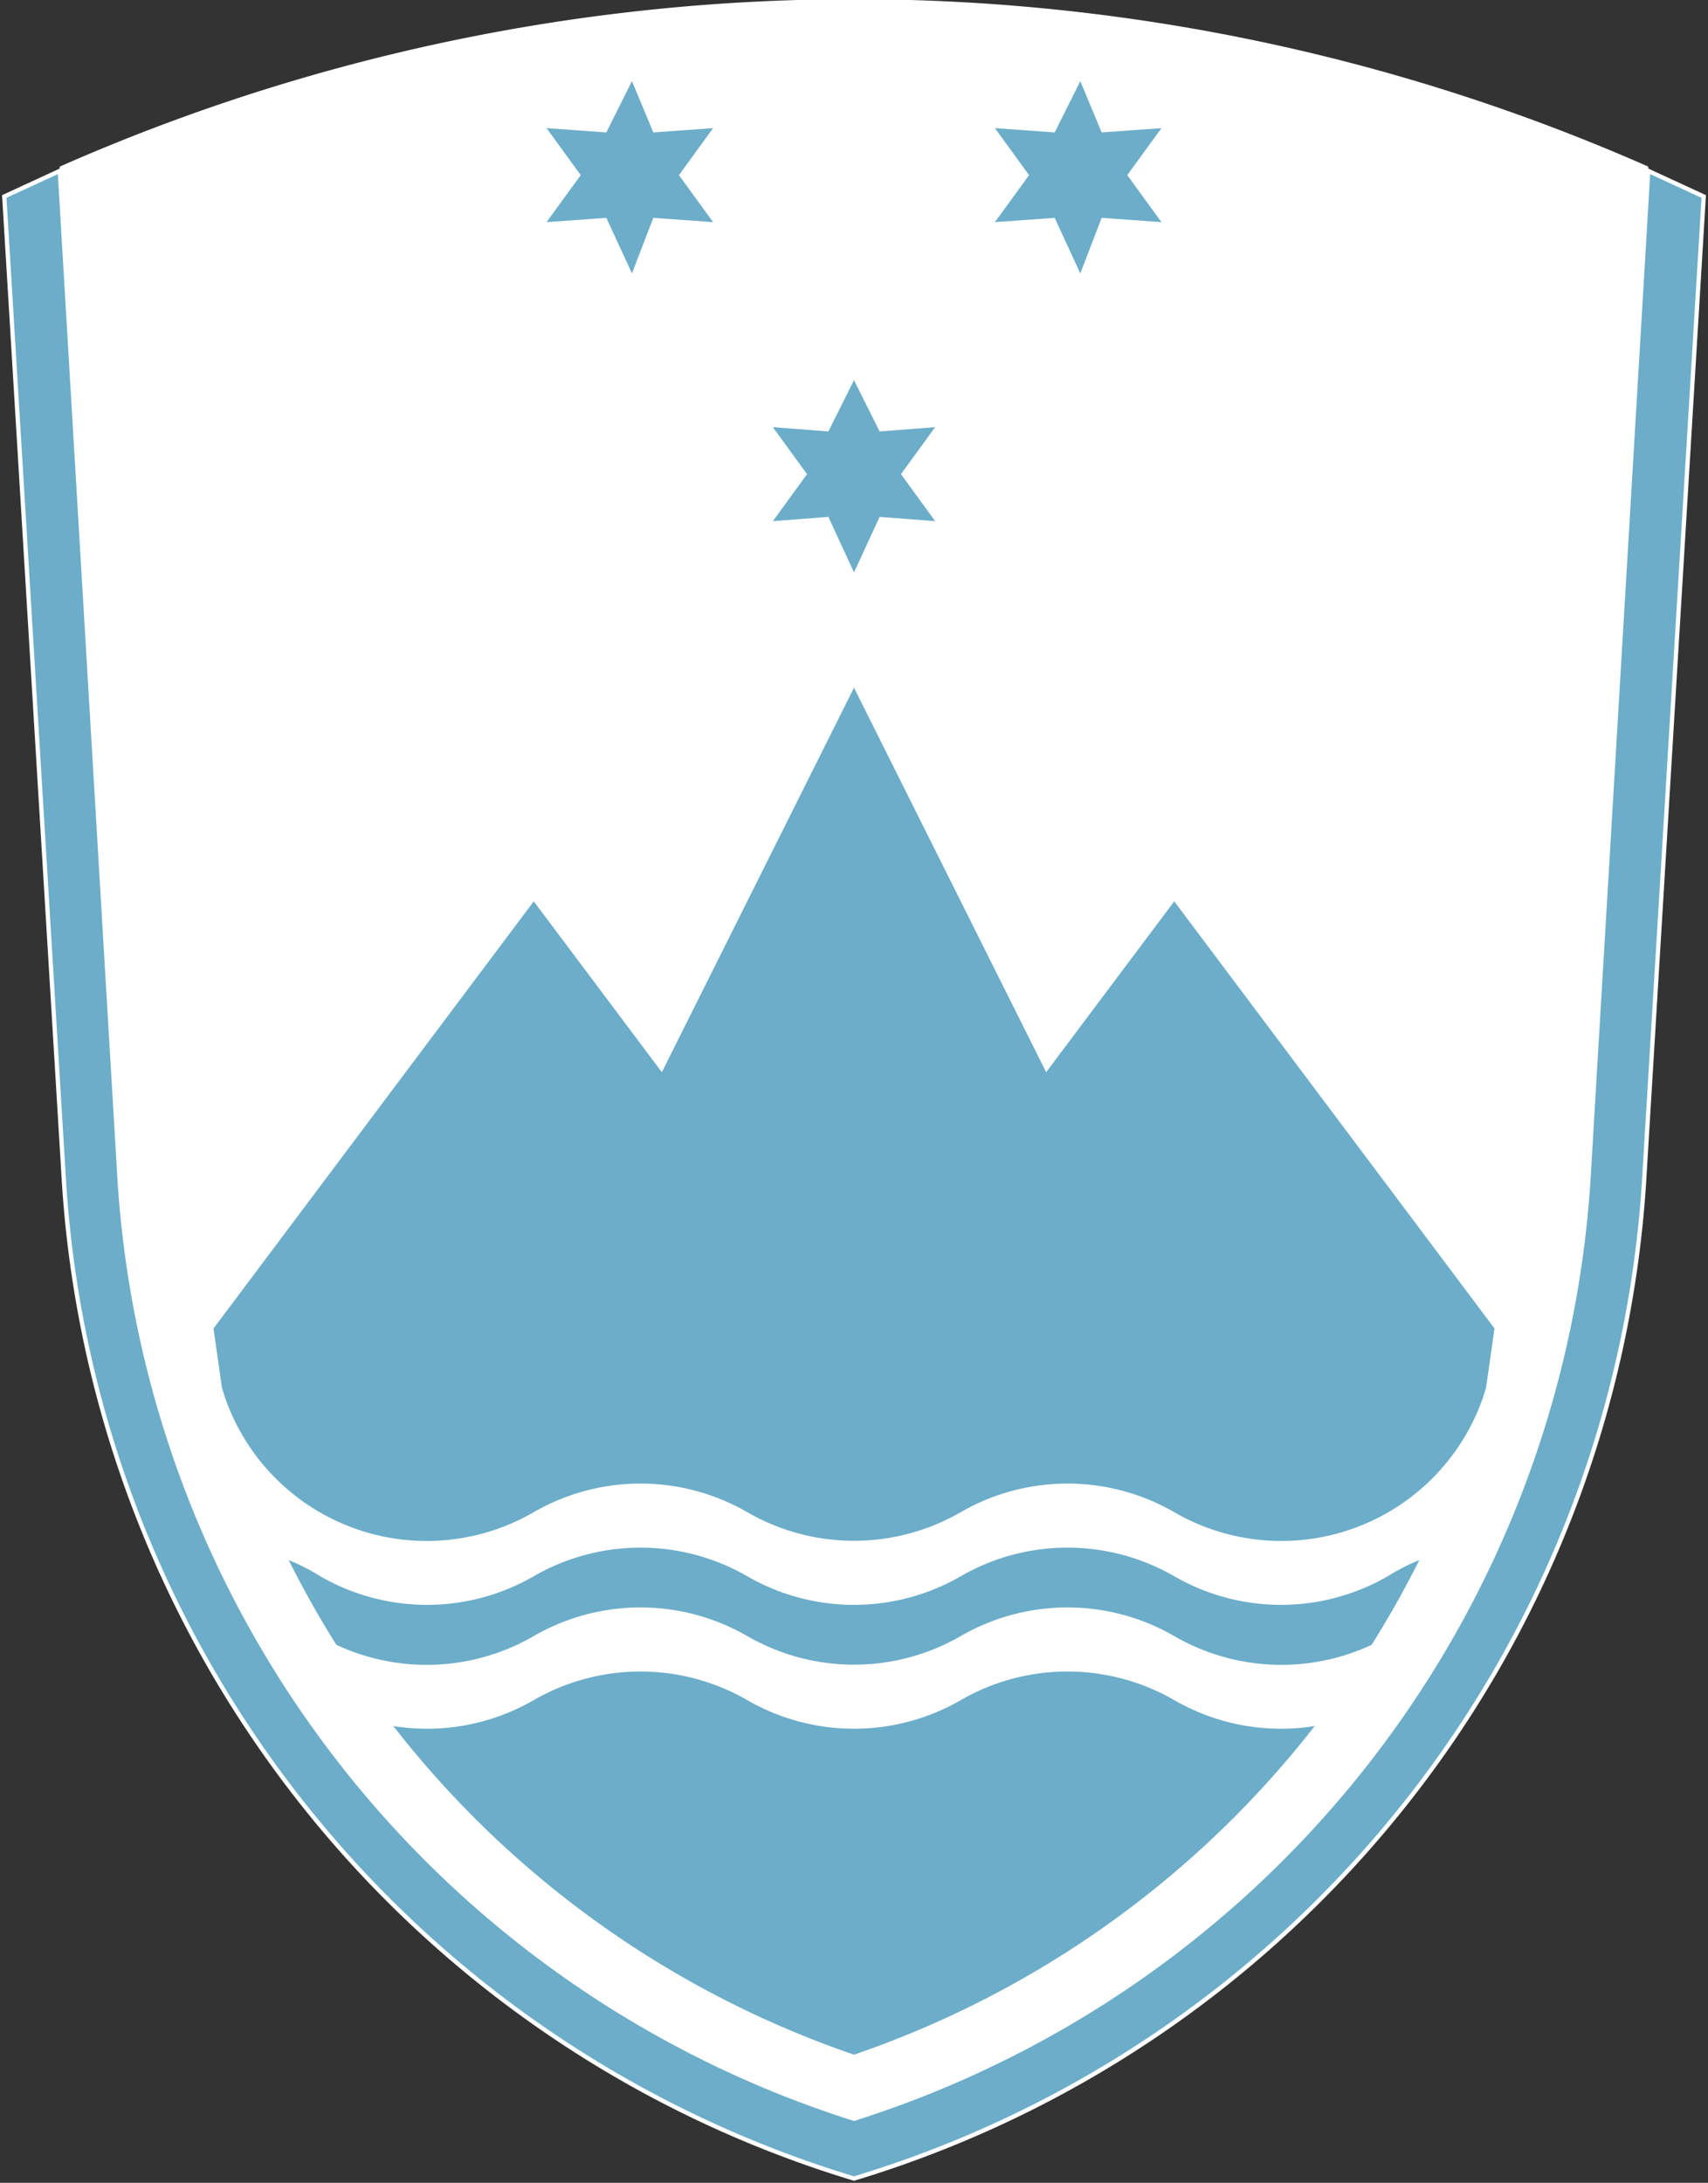 <svg xmlns="http://www.w3.org/2000/svg" width="400" height="511" fill="none"><rect width="100%" height="100%" fill="#333333" stroke="none"/><g clip-path="url(#a)"><path fill="#fff" d="M14 39a461 461 0 0 1 372 0c19 275-43 430-186 467C57 469-5 314 14 39Z"/><path fill="#6CADC9" d="m200 89 6 12 13-1-8 11 8 11-13-1-6 13-6-13-13 1 8-11-8-11 13 1M148 19l5 12 14-1-8 11 8 11-14-1-5 13-6-13-14 1 8-11-8-11 14 1M253 19l5 12 14-1-8 11 8 11-14-1-5 13-6-13-14 1 8-11-8-11 14 1M200 161l45 90 30-40 75 100-2 14a232 232 0 0 1-148 156A232 232 0 0 1 52 325l-2-14 75-100 30 40 45-90Z"/><path fill="#fff" d="M52 325a50 50 0 0 0 73 29 50 50 0 0 1 50 0 50 50 0 0 0 50 0 50 50 0 0 1 50 0 50 50 0 0 0 73-29h2v37c-9 0-17 2-25 7a50 50 0 0 1-50 0 50 50 0 0 0-50 0 50 50 0 0 1-50 0 50 50 0 0 0-50 0 50 50 0 0 1-50 0c-8-5-16-7-25-7v-37"/><path fill="#fff" d="M52 354a50 50 0 0 0 73 29 50 50 0 0 1 50 0 50 50 0 0 0 50 0 50 50 0 0 1 50 0 50 50 0 0 0 73-29h2v37c-9 0-17 2-25 7a50 50 0 0 1-50 0 50 50 0 0 0-50 0 50 50 0 0 1-50 0 50 50 0 0 0-50 0 50 50 0 0 1-50 0c-8-5-16-7-25-7v-37"/><path fill="#6CADC9" stroke="#fff" d="m386 40 13 6-14 231a261 261 0 0 1-185 233A261 261 0 0 1 15 277L1 46l13-6 14 236a247 247 0 0 0 172 220 247 247 0 0 0 172-220l14-236Z"/></g><defs><clipPath id="a"><path fill="#fff" d="M0 0h400v511H0z"/></clipPath></defs></svg>